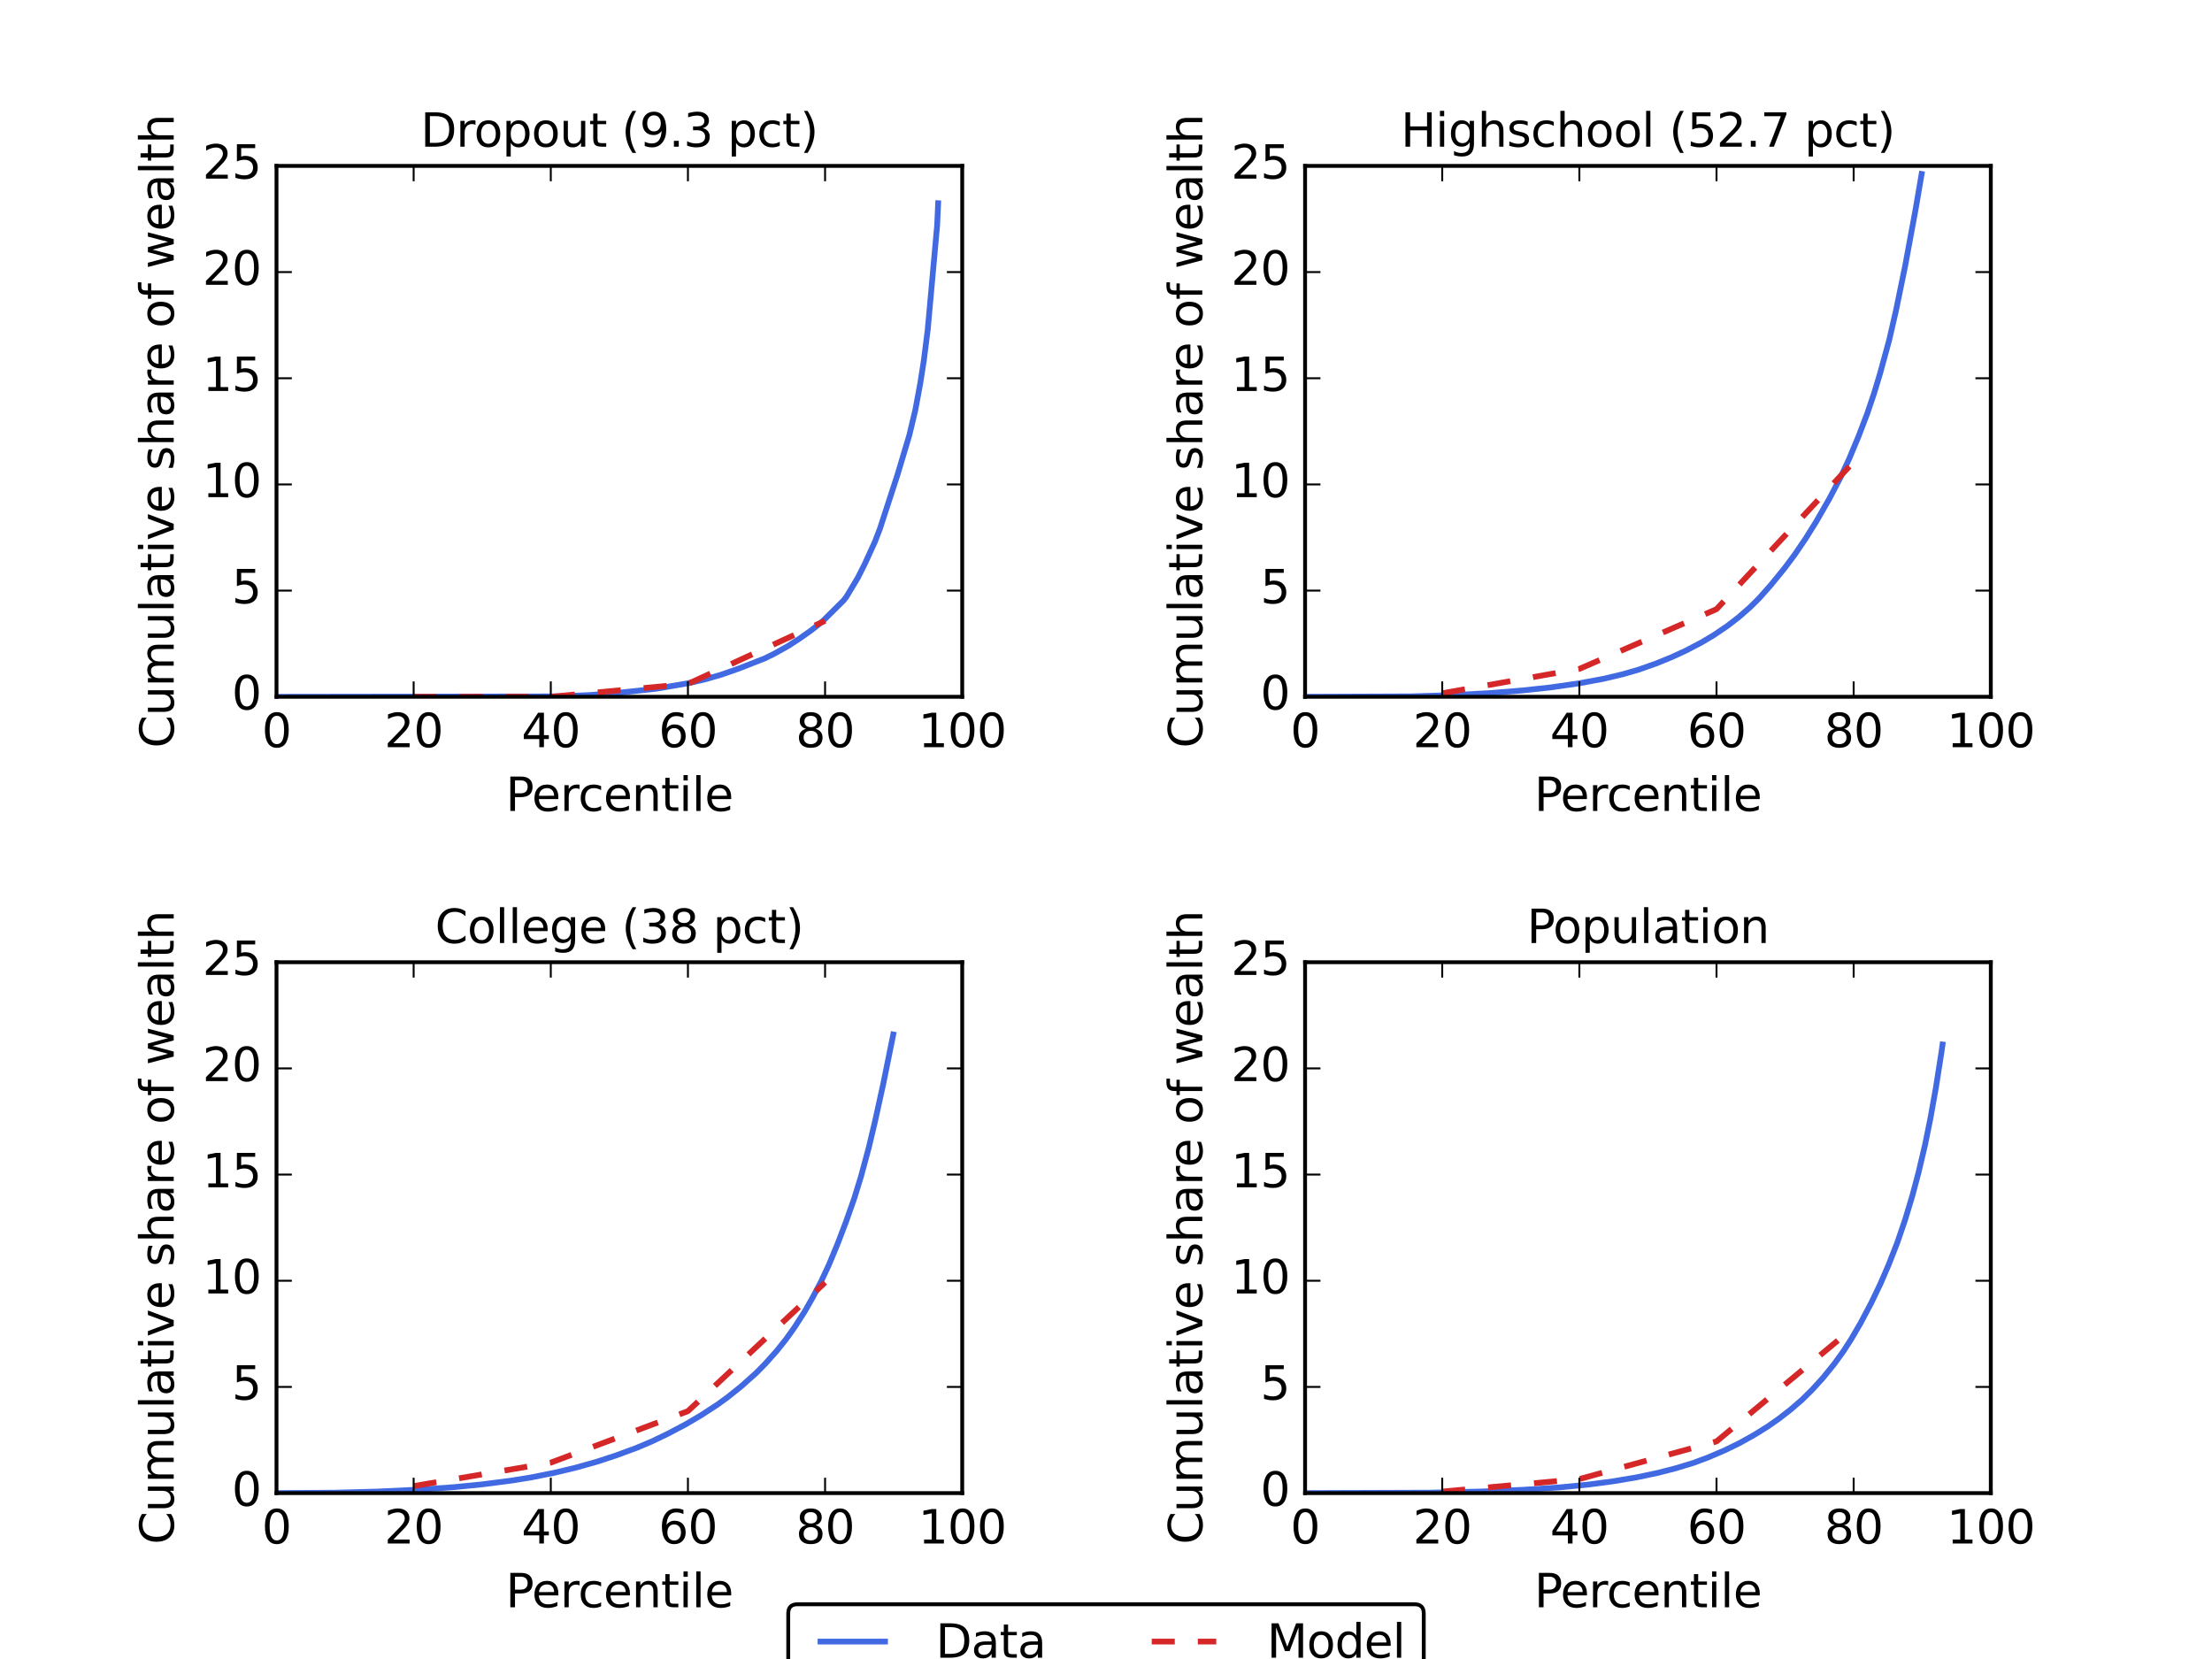 <?xml version="1.0" encoding="utf-8" standalone="no"?>
<!DOCTYPE svg PUBLIC "-//W3C//DTD SVG 1.1//EN"
  "http://www.w3.org/Graphics/SVG/1.1/DTD/svg11.dtd">
<svg xmlns:xlink="http://www.w3.org/1999/xlink" width="576pt" height="432pt" viewBox="0 0 576 432" xmlns="http://www.w3.org/2000/svg" version="1.1">
 <defs>
  <style type="text/css">*{stroke-linejoin: round; stroke-linecap: butt}</style>
 </defs>
 <g id="figure_1">
  <g id="patch_1">
   <path d="M 0 432 
L 576 432 
L 576 0 
L 0 0 
z
" style="fill: #ffffff"/>
  </g>
  <g id="axes_1">
   <g id="patch_2">
    <path d="M 72 181.44 
L 250.56 181.44 
L 250.56 43.2 
L 72 43.2 
z
" style="fill: #ffffff"/>
   </g>
   <g id="line2d_1">
    <path d="M 73.127 181.44 
L 145.964 181.337 
L 153.766 180.976 
L 161.256 180.38 
L 170.915 179.336 
L 179.327 177.882 
L 183.447 176.942 
L 187.818 175.683 
L 192.436 174.068 
L 199.113 171.454 
L 201.555 170.257 
L 205.233 168.206 
L 208.087 166.359 
L 211.091 164.246 
L 213.183 162.603 
L 214.319 161.66 
L 219.675 156.35 
L 220.405 155.404 
L 223.392 150.422 
L 225.223 146.776 
L 227.84 141.043 
L 229.117 137.715 
L 233.697 123.659 
L 236.795 113.302 
L 238.363 106.702 
L 239.633 99.844 
L 240.558 93.921 
L 241.586 85.783 
L 244.035 58.643 
L 244.293 52.912 
L 244.293 52.912 
" clip-path="url(#p4f4a4babcd)" style="fill: none; stroke: #4169e1; stroke-width: 1.5; stroke-linecap: square"/>
   </g>
   <g id="line2d_2">
    <path d="M 107.712 181.44 
L 143.424 181.434 
L 179.136 178.079 
L 214.848 161.65 
" clip-path="url(#p4f4a4babcd)" style="fill: none; stroke-dasharray: 6,6; stroke-dashoffset: 0; stroke: #d62728; stroke-width: 1.5"/>
   </g>
   <g id="patch_3">
    <path d="M 72 181.44 
L 72 43.2 
" style="fill: none; stroke: #000000; stroke-linejoin: miter; stroke-linecap: square"/>
   </g>
   <g id="patch_4">
    <path d="M 250.56 181.44 
L 250.56 43.2 
" style="fill: none; stroke: #000000; stroke-linejoin: miter; stroke-linecap: square"/>
   </g>
   <g id="patch_5">
    <path d="M 72 181.44 
L 250.56 181.44 
" style="fill: none; stroke: #000000; stroke-linejoin: miter; stroke-linecap: square"/>
   </g>
   <g id="patch_6">
    <path d="M 72 43.2 
L 250.56 43.2 
" style="fill: none; stroke: #000000; stroke-linejoin: miter; stroke-linecap: square"/>
   </g>
   <g id="matplotlib.axis_1">
    <g id="xtick_1">
     <g id="line2d_3">
      <defs>
       <path id="m4a33a2d196" d="M 0 0 
L 0 -4 
" style="stroke: #000000; stroke-width: 0.5"/>
      </defs>
      <g>
       <use xlink:href="#m4a33a2d196" x="72" y="181.44" style="stroke: #000000; stroke-width: 0.5"/>
      </g>
     </g>
     <g id="line2d_4">
      <defs>
       <path id="me06d3e8b02" d="M 0 0 
L 0 4 
" style="stroke: #000000; stroke-width: 0.5"/>
      </defs>
      <g>
       <use xlink:href="#me06d3e8b02" x="72" y="43.2" style="stroke: #000000; stroke-width: 0.5"/>
      </g>
     </g>
     <g id="text_1">
      <!-- 0 -->
      <g transform="translate(68.183 194.558)scale(0.12 -0.12)">
       <defs>
        <path id="DejaVuSans-30" d="M 2034 4250 
Q 1547 4250 1301 3770 
Q 1056 3291 1056 2328 
Q 1056 1369 1301 889 
Q 1547 409 2034 409 
Q 2525 409 2770 889 
Q 3016 1369 3016 2328 
Q 3016 3291 2770 3770 
Q 2525 4250 2034 4250 
z
M 2034 4750 
Q 2819 4750 3233 4129 
Q 3647 3509 3647 2328 
Q 3647 1150 3233 529 
Q 2819 -91 2034 -91 
Q 1250 -91 836 529 
Q 422 1150 422 2328 
Q 422 3509 836 4129 
Q 1250 4750 2034 4750 
z
" transform="scale(0.016)"/>
       </defs>
       <use xlink:href="#DejaVuSans-30"/>
      </g>
     </g>
    </g>
    <g id="xtick_2">
     <g id="line2d_5">
      <g>
       <use xlink:href="#m4a33a2d196" x="107.712" y="181.44" style="stroke: #000000; stroke-width: 0.5"/>
      </g>
     </g>
     <g id="line2d_6">
      <g>
       <use xlink:href="#me06d3e8b02" x="107.712" y="43.2" style="stroke: #000000; stroke-width: 0.5"/>
      </g>
     </g>
     <g id="text_2">
      <!-- 20 -->
      <g transform="translate(100.077 194.558)scale(0.12 -0.12)">
       <defs>
        <path id="DejaVuSans-32" d="M 1228 531 
L 3431 531 
L 3431 0 
L 469 0 
L 469 531 
Q 828 903 1448 1529 
Q 2069 2156 2228 2338 
Q 2531 2678 2651 2914 
Q 2772 3150 2772 3378 
Q 2772 3750 2511 3984 
Q 2250 4219 1831 4219 
Q 1534 4219 1204 4116 
Q 875 4013 500 3803 
L 500 4441 
Q 881 4594 1212 4672 
Q 1544 4750 1819 4750 
Q 2544 4750 2975 4387 
Q 3406 4025 3406 3419 
Q 3406 3131 3298 2873 
Q 3191 2616 2906 2266 
Q 2828 2175 2409 1742 
Q 1991 1309 1228 531 
z
" transform="scale(0.016)"/>
       </defs>
       <use xlink:href="#DejaVuSans-32"/>
       <use xlink:href="#DejaVuSans-30" x="63.623"/>
      </g>
     </g>
    </g>
    <g id="xtick_3">
     <g id="line2d_7">
      <g>
       <use xlink:href="#m4a33a2d196" x="143.424" y="181.44" style="stroke: #000000; stroke-width: 0.5"/>
      </g>
     </g>
     <g id="line2d_8">
      <g>
       <use xlink:href="#me06d3e8b02" x="143.424" y="43.2" style="stroke: #000000; stroke-width: 0.5"/>
      </g>
     </g>
     <g id="text_3">
      <!-- 40 -->
      <g transform="translate(135.789 194.558)scale(0.12 -0.12)">
       <defs>
        <path id="DejaVuSans-34" d="M 2419 4116 
L 825 1625 
L 2419 1625 
L 2419 4116 
z
M 2253 4666 
L 3047 4666 
L 3047 1625 
L 3713 1625 
L 3713 1100 
L 3047 1100 
L 3047 0 
L 2419 0 
L 2419 1100 
L 313 1100 
L 313 1709 
L 2253 4666 
z
" transform="scale(0.016)"/>
       </defs>
       <use xlink:href="#DejaVuSans-34"/>
       <use xlink:href="#DejaVuSans-30" x="63.623"/>
      </g>
     </g>
    </g>
    <g id="xtick_4">
     <g id="line2d_9">
      <g>
       <use xlink:href="#m4a33a2d196" x="179.136" y="181.44" style="stroke: #000000; stroke-width: 0.5"/>
      </g>
     </g>
     <g id="line2d_10">
      <g>
       <use xlink:href="#me06d3e8b02" x="179.136" y="43.2" style="stroke: #000000; stroke-width: 0.5"/>
      </g>
     </g>
     <g id="text_4">
      <!-- 60 -->
      <g transform="translate(171.501 194.558)scale(0.12 -0.12)">
       <defs>
        <path id="DejaVuSans-36" d="M 2113 2584 
Q 1688 2584 1439 2293 
Q 1191 2003 1191 1497 
Q 1191 994 1439 701 
Q 1688 409 2113 409 
Q 2538 409 2786 701 
Q 3034 994 3034 1497 
Q 3034 2003 2786 2293 
Q 2538 2584 2113 2584 
z
M 3366 4563 
L 3366 3988 
Q 3128 4100 2886 4159 
Q 2644 4219 2406 4219 
Q 1781 4219 1451 3797 
Q 1122 3375 1075 2522 
Q 1259 2794 1537 2939 
Q 1816 3084 2150 3084 
Q 2853 3084 3261 2657 
Q 3669 2231 3669 1497 
Q 3669 778 3244 343 
Q 2819 -91 2113 -91 
Q 1303 -91 875 529 
Q 447 1150 447 2328 
Q 447 3434 972 4092 
Q 1497 4750 2381 4750 
Q 2619 4750 2861 4703 
Q 3103 4656 3366 4563 
z
" transform="scale(0.016)"/>
       </defs>
       <use xlink:href="#DejaVuSans-36"/>
       <use xlink:href="#DejaVuSans-30" x="63.623"/>
      </g>
     </g>
    </g>
    <g id="xtick_5">
     <g id="line2d_11">
      <g>
       <use xlink:href="#m4a33a2d196" x="214.848" y="181.44" style="stroke: #000000; stroke-width: 0.5"/>
      </g>
     </g>
     <g id="line2d_12">
      <g>
       <use xlink:href="#me06d3e8b02" x="214.848" y="43.2" style="stroke: #000000; stroke-width: 0.5"/>
      </g>
     </g>
     <g id="text_5">
      <!-- 80 -->
      <g transform="translate(207.213 194.558)scale(0.12 -0.12)">
       <defs>
        <path id="DejaVuSans-38" d="M 2034 2216 
Q 1584 2216 1326 1975 
Q 1069 1734 1069 1313 
Q 1069 891 1326 650 
Q 1584 409 2034 409 
Q 2484 409 2743 651 
Q 3003 894 3003 1313 
Q 3003 1734 2745 1975 
Q 2488 2216 2034 2216 
z
M 1403 2484 
Q 997 2584 770 2862 
Q 544 3141 544 3541 
Q 544 4100 942 4425 
Q 1341 4750 2034 4750 
Q 2731 4750 3128 4425 
Q 3525 4100 3525 3541 
Q 3525 3141 3298 2862 
Q 3072 2584 2669 2484 
Q 3125 2378 3379 2068 
Q 3634 1759 3634 1313 
Q 3634 634 3220 271 
Q 2806 -91 2034 -91 
Q 1263 -91 848 271 
Q 434 634 434 1313 
Q 434 1759 690 2068 
Q 947 2378 1403 2484 
z
M 1172 3481 
Q 1172 3119 1398 2916 
Q 1625 2713 2034 2713 
Q 2441 2713 2670 2916 
Q 2900 3119 2900 3481 
Q 2900 3844 2670 4047 
Q 2441 4250 2034 4250 
Q 1625 4250 1398 4047 
Q 1172 3844 1172 3481 
z
" transform="scale(0.016)"/>
       </defs>
       <use xlink:href="#DejaVuSans-38"/>
       <use xlink:href="#DejaVuSans-30" x="63.623"/>
      </g>
     </g>
    </g>
    <g id="xtick_6">
     <g id="line2d_13">
      <g>
       <use xlink:href="#m4a33a2d196" x="250.56" y="181.44" style="stroke: #000000; stroke-width: 0.5"/>
      </g>
     </g>
     <g id="line2d_14">
      <g>
       <use xlink:href="#me06d3e8b02" x="250.56" y="43.2" style="stroke: #000000; stroke-width: 0.5"/>
      </g>
     </g>
     <g id="text_6">
      <!-- 100 -->
      <g transform="translate(239.107 194.558)scale(0.12 -0.12)">
       <defs>
        <path id="DejaVuSans-31" d="M 794 531 
L 1825 531 
L 1825 4091 
L 703 3866 
L 703 4441 
L 1819 4666 
L 2450 4666 
L 2450 531 
L 3481 531 
L 3481 0 
L 794 0 
L 794 531 
z
" transform="scale(0.016)"/>
       </defs>
       <use xlink:href="#DejaVuSans-31"/>
       <use xlink:href="#DejaVuSans-30" x="63.623"/>
       <use xlink:href="#DejaVuSans-30" x="127.246"/>
      </g>
     </g>
    </g>
    <g id="text_7">
     <!-- Percentile -->
     <g transform="translate(131.685 211.172)scale(0.12 -0.12)">
      <defs>
       <path id="DejaVuSans-50" d="M 1259 4147 
L 1259 2394 
L 2053 2394 
Q 2494 2394 2734 2622 
Q 2975 2850 2975 3272 
Q 2975 3691 2734 3919 
Q 2494 4147 2053 4147 
L 1259 4147 
z
M 628 4666 
L 2053 4666 
Q 2838 4666 3239 4311 
Q 3641 3956 3641 3272 
Q 3641 2581 3239 2228 
Q 2838 1875 2053 1875 
L 1259 1875 
L 1259 0 
L 628 0 
L 628 4666 
z
" transform="scale(0.016)"/>
       <path id="DejaVuSans-65" d="M 3597 1894 
L 3597 1613 
L 953 1613 
Q 991 1019 1311 708 
Q 1631 397 2203 397 
Q 2534 397 2845 478 
Q 3156 559 3463 722 
L 3463 178 
Q 3153 47 2828 -22 
Q 2503 -91 2169 -91 
Q 1331 -91 842 396 
Q 353 884 353 1716 
Q 353 2575 817 3079 
Q 1281 3584 2069 3584 
Q 2775 3584 3186 3129 
Q 3597 2675 3597 1894 
z
M 3022 2063 
Q 3016 2534 2758 2815 
Q 2500 3097 2075 3097 
Q 1594 3097 1305 2825 
Q 1016 2553 972 2059 
L 3022 2063 
z
" transform="scale(0.016)"/>
       <path id="DejaVuSans-72" d="M 2631 2963 
Q 2534 3019 2420 3045 
Q 2306 3072 2169 3072 
Q 1681 3072 1420 2755 
Q 1159 2438 1159 1844 
L 1159 0 
L 581 0 
L 581 3500 
L 1159 3500 
L 1159 2956 
Q 1341 3275 1631 3429 
Q 1922 3584 2338 3584 
Q 2397 3584 2469 3576 
Q 2541 3569 2628 3553 
L 2631 2963 
z
" transform="scale(0.016)"/>
       <path id="DejaVuSans-63" d="M 3122 3366 
L 3122 2828 
Q 2878 2963 2633 3030 
Q 2388 3097 2138 3097 
Q 1578 3097 1268 2742 
Q 959 2388 959 1747 
Q 959 1106 1268 751 
Q 1578 397 2138 397 
Q 2388 397 2633 464 
Q 2878 531 3122 666 
L 3122 134 
Q 2881 22 2623 -34 
Q 2366 -91 2075 -91 
Q 1284 -91 818 406 
Q 353 903 353 1747 
Q 353 2603 823 3093 
Q 1294 3584 2113 3584 
Q 2378 3584 2631 3529 
Q 2884 3475 3122 3366 
z
" transform="scale(0.016)"/>
       <path id="DejaVuSans-6e" d="M 3513 2113 
L 3513 0 
L 2938 0 
L 2938 2094 
Q 2938 2591 2744 2837 
Q 2550 3084 2163 3084 
Q 1697 3084 1428 2787 
Q 1159 2491 1159 1978 
L 1159 0 
L 581 0 
L 581 3500 
L 1159 3500 
L 1159 2956 
Q 1366 3272 1645 3428 
Q 1925 3584 2291 3584 
Q 2894 3584 3203 3211 
Q 3513 2838 3513 2113 
z
" transform="scale(0.016)"/>
       <path id="DejaVuSans-74" d="M 1172 4494 
L 1172 3500 
L 2356 3500 
L 2356 3053 
L 1172 3053 
L 1172 1153 
Q 1172 725 1289 603 
Q 1406 481 1766 481 
L 2356 481 
L 2356 0 
L 1766 0 
Q 1100 0 847 248 
Q 594 497 594 1153 
L 594 3053 
L 172 3053 
L 172 3500 
L 594 3500 
L 594 4494 
L 1172 4494 
z
" transform="scale(0.016)"/>
       <path id="DejaVuSans-69" d="M 603 3500 
L 1178 3500 
L 1178 0 
L 603 0 
L 603 3500 
z
M 603 4863 
L 1178 4863 
L 1178 4134 
L 603 4134 
L 603 4863 
z
" transform="scale(0.016)"/>
       <path id="DejaVuSans-6c" d="M 603 4863 
L 1178 4863 
L 1178 0 
L 603 0 
L 603 4863 
z
" transform="scale(0.016)"/>
      </defs>
      <use xlink:href="#DejaVuSans-50"/>
      <use xlink:href="#DejaVuSans-65" x="56.678"/>
      <use xlink:href="#DejaVuSans-72" x="118.201"/>
      <use xlink:href="#DejaVuSans-63" x="157.064"/>
      <use xlink:href="#DejaVuSans-65" x="212.045"/>
      <use xlink:href="#DejaVuSans-6e" x="273.568"/>
      <use xlink:href="#DejaVuSans-74" x="336.947"/>
      <use xlink:href="#DejaVuSans-69" x="376.156"/>
      <use xlink:href="#DejaVuSans-6c" x="403.939"/>
      <use xlink:href="#DejaVuSans-65" x="431.723"/>
     </g>
    </g>
   </g>
   <g id="matplotlib.axis_2">
    <g id="ytick_1">
     <g id="line2d_15">
      <defs>
       <path id="m0e7c89efa7" d="M 0 0 
L 4 0 
" style="stroke: #000000; stroke-width: 0.5"/>
      </defs>
      <g>
       <use xlink:href="#m0e7c89efa7" x="72" y="181.44" style="stroke: #000000; stroke-width: 0.5"/>
      </g>
     </g>
     <g id="line2d_16">
      <defs>
       <path id="m5dae7f1684" d="M 0 0 
L -4 0 
" style="stroke: #000000; stroke-width: 0.5"/>
      </defs>
      <g>
       <use xlink:href="#m5dae7f1684" x="250.56" y="181.44" style="stroke: #000000; stroke-width: 0.5"/>
      </g>
     </g>
     <g id="text_8">
      <!-- 0 -->
      <g transform="translate(60.365 184.751)scale(0.12 -0.12)">
       <use xlink:href="#DejaVuSans-30"/>
      </g>
     </g>
    </g>
    <g id="ytick_2">
     <g id="line2d_17">
      <g>
       <use xlink:href="#m0e7c89efa7" x="72" y="153.792" style="stroke: #000000; stroke-width: 0.5"/>
      </g>
     </g>
     <g id="line2d_18">
      <g>
       <use xlink:href="#m5dae7f1684" x="250.56" y="153.792" style="stroke: #000000; stroke-width: 0.5"/>
      </g>
     </g>
     <g id="text_9">
      <!-- 5 -->
      <g transform="translate(60.365 157.103)scale(0.12 -0.12)">
       <defs>
        <path id="DejaVuSans-35" d="M 691 4666 
L 3169 4666 
L 3169 4134 
L 1269 4134 
L 1269 2991 
Q 1406 3038 1543 3061 
Q 1681 3084 1819 3084 
Q 2600 3084 3056 2656 
Q 3513 2228 3513 1497 
Q 3513 744 3044 326 
Q 2575 -91 1722 -91 
Q 1428 -91 1123 -41 
Q 819 9 494 109 
L 494 744 
Q 775 591 1075 516 
Q 1375 441 1709 441 
Q 2250 441 2565 725 
Q 2881 1009 2881 1497 
Q 2881 1984 2565 2268 
Q 2250 2553 1709 2553 
Q 1456 2553 1204 2497 
Q 953 2441 691 2322 
L 691 4666 
z
" transform="scale(0.016)"/>
       </defs>
       <use xlink:href="#DejaVuSans-35"/>
      </g>
     </g>
    </g>
    <g id="ytick_3">
     <g id="line2d_19">
      <g>
       <use xlink:href="#m0e7c89efa7" x="72" y="126.144" style="stroke: #000000; stroke-width: 0.5"/>
      </g>
     </g>
     <g id="line2d_20">
      <g>
       <use xlink:href="#m5dae7f1684" x="250.56" y="126.144" style="stroke: #000000; stroke-width: 0.5"/>
      </g>
     </g>
     <g id="text_10">
      <!-- 10 -->
      <g transform="translate(52.73 129.455)scale(0.12 -0.12)">
       <use xlink:href="#DejaVuSans-31"/>
       <use xlink:href="#DejaVuSans-30" x="63.623"/>
      </g>
     </g>
    </g>
    <g id="ytick_4">
     <g id="line2d_21">
      <g>
       <use xlink:href="#m0e7c89efa7" x="72" y="98.496" style="stroke: #000000; stroke-width: 0.5"/>
      </g>
     </g>
     <g id="line2d_22">
      <g>
       <use xlink:href="#m5dae7f1684" x="250.56" y="98.496" style="stroke: #000000; stroke-width: 0.5"/>
      </g>
     </g>
     <g id="text_11">
      <!-- 15 -->
      <g transform="translate(52.73 101.807)scale(0.12 -0.12)">
       <use xlink:href="#DejaVuSans-31"/>
       <use xlink:href="#DejaVuSans-35" x="63.623"/>
      </g>
     </g>
    </g>
    <g id="ytick_5">
     <g id="line2d_23">
      <g>
       <use xlink:href="#m0e7c89efa7" x="72" y="70.848" style="stroke: #000000; stroke-width: 0.5"/>
      </g>
     </g>
     <g id="line2d_24">
      <g>
       <use xlink:href="#m5dae7f1684" x="250.56" y="70.848" style="stroke: #000000; stroke-width: 0.5"/>
      </g>
     </g>
     <g id="text_12">
      <!-- 20 -->
      <g transform="translate(52.73 74.159)scale(0.12 -0.12)">
       <use xlink:href="#DejaVuSans-32"/>
       <use xlink:href="#DejaVuSans-30" x="63.623"/>
      </g>
     </g>
    </g>
    <g id="ytick_6">
     <g id="line2d_25">
      <g>
       <use xlink:href="#m0e7c89efa7" x="72" y="43.2" style="stroke: #000000; stroke-width: 0.5"/>
      </g>
     </g>
     <g id="line2d_26">
      <g>
       <use xlink:href="#m5dae7f1684" x="250.56" y="43.2" style="stroke: #000000; stroke-width: 0.5"/>
      </g>
     </g>
     <g id="text_13">
      <!-- 25 -->
      <g transform="translate(52.73 46.511)scale(0.12 -0.12)">
       <use xlink:href="#DejaVuSans-32"/>
       <use xlink:href="#DejaVuSans-35" x="63.623"/>
      </g>
     </g>
    </g>
    <g id="text_14">
     <!-- Cumulative share of wealth -->
     <g transform="translate(45.234 194.795)rotate(-90)scale(0.12 -0.12)">
      <defs>
       <path id="DejaVuSans-43" d="M 4122 4306 
L 4122 3641 
Q 3803 3938 3442 4084 
Q 3081 4231 2675 4231 
Q 1875 4231 1450 3742 
Q 1025 3253 1025 2328 
Q 1025 1406 1450 917 
Q 1875 428 2675 428 
Q 3081 428 3442 575 
Q 3803 722 4122 1019 
L 4122 359 
Q 3791 134 3420 21 
Q 3050 -91 2638 -91 
Q 1578 -91 968 557 
Q 359 1206 359 2328 
Q 359 3453 968 4101 
Q 1578 4750 2638 4750 
Q 3056 4750 3426 4639 
Q 3797 4528 4122 4306 
z
" transform="scale(0.016)"/>
       <path id="DejaVuSans-75" d="M 544 1381 
L 544 3500 
L 1119 3500 
L 1119 1403 
Q 1119 906 1312 657 
Q 1506 409 1894 409 
Q 2359 409 2629 706 
Q 2900 1003 2900 1516 
L 2900 3500 
L 3475 3500 
L 3475 0 
L 2900 0 
L 2900 538 
Q 2691 219 2414 64 
Q 2138 -91 1772 -91 
Q 1169 -91 856 284 
Q 544 659 544 1381 
z
M 1991 3584 
L 1991 3584 
z
" transform="scale(0.016)"/>
       <path id="DejaVuSans-6d" d="M 3328 2828 
Q 3544 3216 3844 3400 
Q 4144 3584 4550 3584 
Q 5097 3584 5394 3201 
Q 5691 2819 5691 2113 
L 5691 0 
L 5113 0 
L 5113 2094 
Q 5113 2597 4934 2840 
Q 4756 3084 4391 3084 
Q 3944 3084 3684 2787 
Q 3425 2491 3425 1978 
L 3425 0 
L 2847 0 
L 2847 2094 
Q 2847 2600 2669 2842 
Q 2491 3084 2119 3084 
Q 1678 3084 1418 2786 
Q 1159 2488 1159 1978 
L 1159 0 
L 581 0 
L 581 3500 
L 1159 3500 
L 1159 2956 
Q 1356 3278 1631 3431 
Q 1906 3584 2284 3584 
Q 2666 3584 2933 3390 
Q 3200 3197 3328 2828 
z
" transform="scale(0.016)"/>
       <path id="DejaVuSans-61" d="M 2194 1759 
Q 1497 1759 1228 1600 
Q 959 1441 959 1056 
Q 959 750 1161 570 
Q 1363 391 1709 391 
Q 2188 391 2477 730 
Q 2766 1069 2766 1631 
L 2766 1759 
L 2194 1759 
z
M 3341 1997 
L 3341 0 
L 2766 0 
L 2766 531 
Q 2569 213 2275 61 
Q 1981 -91 1556 -91 
Q 1019 -91 701 211 
Q 384 513 384 1019 
Q 384 1609 779 1909 
Q 1175 2209 1959 2209 
L 2766 2209 
L 2766 2266 
Q 2766 2663 2505 2880 
Q 2244 3097 1772 3097 
Q 1472 3097 1187 3025 
Q 903 2953 641 2809 
L 641 3341 
Q 956 3463 1253 3523 
Q 1550 3584 1831 3584 
Q 2591 3584 2966 3190 
Q 3341 2797 3341 1997 
z
" transform="scale(0.016)"/>
       <path id="DejaVuSans-76" d="M 191 3500 
L 800 3500 
L 1894 563 
L 2988 3500 
L 3597 3500 
L 2284 0 
L 1503 0 
L 191 3500 
z
" transform="scale(0.016)"/>
       <path id="DejaVuSans-20" transform="scale(0.016)"/>
       <path id="DejaVuSans-73" d="M 2834 3397 
L 2834 2853 
Q 2591 2978 2328 3040 
Q 2066 3103 1784 3103 
Q 1356 3103 1142 2972 
Q 928 2841 928 2578 
Q 928 2378 1081 2264 
Q 1234 2150 1697 2047 
L 1894 2003 
Q 2506 1872 2764 1633 
Q 3022 1394 3022 966 
Q 3022 478 2636 193 
Q 2250 -91 1575 -91 
Q 1294 -91 989 -36 
Q 684 19 347 128 
L 347 722 
Q 666 556 975 473 
Q 1284 391 1588 391 
Q 1994 391 2212 530 
Q 2431 669 2431 922 
Q 2431 1156 2273 1281 
Q 2116 1406 1581 1522 
L 1381 1569 
Q 847 1681 609 1914 
Q 372 2147 372 2553 
Q 372 3047 722 3315 
Q 1072 3584 1716 3584 
Q 2034 3584 2315 3537 
Q 2597 3491 2834 3397 
z
" transform="scale(0.016)"/>
       <path id="DejaVuSans-68" d="M 3513 2113 
L 3513 0 
L 2938 0 
L 2938 2094 
Q 2938 2591 2744 2837 
Q 2550 3084 2163 3084 
Q 1697 3084 1428 2787 
Q 1159 2491 1159 1978 
L 1159 0 
L 581 0 
L 581 4863 
L 1159 4863 
L 1159 2956 
Q 1366 3272 1645 3428 
Q 1925 3584 2291 3584 
Q 2894 3584 3203 3211 
Q 3513 2838 3513 2113 
z
" transform="scale(0.016)"/>
       <path id="DejaVuSans-6f" d="M 1959 3097 
Q 1497 3097 1228 2736 
Q 959 2375 959 1747 
Q 959 1119 1226 758 
Q 1494 397 1959 397 
Q 2419 397 2687 759 
Q 2956 1122 2956 1747 
Q 2956 2369 2687 2733 
Q 2419 3097 1959 3097 
z
M 1959 3584 
Q 2709 3584 3137 3096 
Q 3566 2609 3566 1747 
Q 3566 888 3137 398 
Q 2709 -91 1959 -91 
Q 1206 -91 779 398 
Q 353 888 353 1747 
Q 353 2609 779 3096 
Q 1206 3584 1959 3584 
z
" transform="scale(0.016)"/>
       <path id="DejaVuSans-66" d="M 2375 4863 
L 2375 4384 
L 1825 4384 
Q 1516 4384 1395 4259 
Q 1275 4134 1275 3809 
L 1275 3500 
L 2222 3500 
L 2222 3053 
L 1275 3053 
L 1275 0 
L 697 0 
L 697 3053 
L 147 3053 
L 147 3500 
L 697 3500 
L 697 3744 
Q 697 4328 969 4595 
Q 1241 4863 1831 4863 
L 2375 4863 
z
" transform="scale(0.016)"/>
       <path id="DejaVuSans-77" d="M 269 3500 
L 844 3500 
L 1563 769 
L 2278 3500 
L 2956 3500 
L 3675 769 
L 4391 3500 
L 4966 3500 
L 4050 0 
L 3372 0 
L 2619 2869 
L 1863 0 
L 1184 0 
L 269 3500 
z
" transform="scale(0.016)"/>
      </defs>
      <use xlink:href="#DejaVuSans-43"/>
      <use xlink:href="#DejaVuSans-75" x="69.824"/>
      <use xlink:href="#DejaVuSans-6d" x="133.203"/>
      <use xlink:href="#DejaVuSans-75" x="230.615"/>
      <use xlink:href="#DejaVuSans-6c" x="293.994"/>
      <use xlink:href="#DejaVuSans-61" x="321.777"/>
      <use xlink:href="#DejaVuSans-74" x="383.057"/>
      <use xlink:href="#DejaVuSans-69" x="422.266"/>
      <use xlink:href="#DejaVuSans-76" x="450.049"/>
      <use xlink:href="#DejaVuSans-65" x="509.229"/>
      <use xlink:href="#DejaVuSans-20" x="570.752"/>
      <use xlink:href="#DejaVuSans-73" x="602.539"/>
      <use xlink:href="#DejaVuSans-68" x="654.639"/>
      <use xlink:href="#DejaVuSans-61" x="718.018"/>
      <use xlink:href="#DejaVuSans-72" x="779.297"/>
      <use xlink:href="#DejaVuSans-65" x="818.16"/>
      <use xlink:href="#DejaVuSans-20" x="879.684"/>
      <use xlink:href="#DejaVuSans-6f" x="911.471"/>
      <use xlink:href="#DejaVuSans-66" x="972.652"/>
      <use xlink:href="#DejaVuSans-20" x="1007.857"/>
      <use xlink:href="#DejaVuSans-77" x="1039.645"/>
      <use xlink:href="#DejaVuSans-65" x="1121.432"/>
      <use xlink:href="#DejaVuSans-61" x="1182.955"/>
      <use xlink:href="#DejaVuSans-6c" x="1244.234"/>
      <use xlink:href="#DejaVuSans-74" x="1272.018"/>
      <use xlink:href="#DejaVuSans-68" x="1311.227"/>
     </g>
    </g>
   </g>
   <g id="text_15">
    <!-- Dropout (9.3 pct) -->
    <g transform="translate(109.524 38.2)scale(0.12 -0.12)">
     <defs>
      <path id="DejaVuSans-44" d="M 1259 4147 
L 1259 519 
L 2022 519 
Q 2988 519 3436 956 
Q 3884 1394 3884 2338 
Q 3884 3275 3436 3711 
Q 2988 4147 2022 4147 
L 1259 4147 
z
M 628 4666 
L 1925 4666 
Q 3281 4666 3915 4102 
Q 4550 3538 4550 2338 
Q 4550 1131 3912 565 
Q 3275 0 1925 0 
L 628 0 
L 628 4666 
z
" transform="scale(0.016)"/>
      <path id="DejaVuSans-70" d="M 1159 525 
L 1159 -1331 
L 581 -1331 
L 581 3500 
L 1159 3500 
L 1159 2969 
Q 1341 3281 1617 3432 
Q 1894 3584 2278 3584 
Q 2916 3584 3314 3078 
Q 3713 2572 3713 1747 
Q 3713 922 3314 415 
Q 2916 -91 2278 -91 
Q 1894 -91 1617 61 
Q 1341 213 1159 525 
z
M 3116 1747 
Q 3116 2381 2855 2742 
Q 2594 3103 2138 3103 
Q 1681 3103 1420 2742 
Q 1159 2381 1159 1747 
Q 1159 1113 1420 752 
Q 1681 391 2138 391 
Q 2594 391 2855 752 
Q 3116 1113 3116 1747 
z
" transform="scale(0.016)"/>
      <path id="DejaVuSans-28" d="M 1984 4856 
Q 1566 4138 1362 3434 
Q 1159 2731 1159 2009 
Q 1159 1288 1364 580 
Q 1569 -128 1984 -844 
L 1484 -844 
Q 1016 -109 783 600 
Q 550 1309 550 2009 
Q 550 2706 781 3412 
Q 1013 4119 1484 4856 
L 1984 4856 
z
" transform="scale(0.016)"/>
      <path id="DejaVuSans-39" d="M 703 97 
L 703 672 
Q 941 559 1184 500 
Q 1428 441 1663 441 
Q 2288 441 2617 861 
Q 2947 1281 2994 2138 
Q 2813 1869 2534 1725 
Q 2256 1581 1919 1581 
Q 1219 1581 811 2004 
Q 403 2428 403 3163 
Q 403 3881 828 4315 
Q 1253 4750 1959 4750 
Q 2769 4750 3195 4129 
Q 3622 3509 3622 2328 
Q 3622 1225 3098 567 
Q 2575 -91 1691 -91 
Q 1453 -91 1209 -44 
Q 966 3 703 97 
z
M 1959 2075 
Q 2384 2075 2632 2365 
Q 2881 2656 2881 3163 
Q 2881 3666 2632 3958 
Q 2384 4250 1959 4250 
Q 1534 4250 1286 3958 
Q 1038 3666 1038 3163 
Q 1038 2656 1286 2365 
Q 1534 2075 1959 2075 
z
" transform="scale(0.016)"/>
      <path id="DejaVuSans-2e" d="M 684 794 
L 1344 794 
L 1344 0 
L 684 0 
L 684 794 
z
" transform="scale(0.016)"/>
      <path id="DejaVuSans-33" d="M 2597 2516 
Q 3050 2419 3304 2112 
Q 3559 1806 3559 1356 
Q 3559 666 3084 287 
Q 2609 -91 1734 -91 
Q 1441 -91 1130 -33 
Q 819 25 488 141 
L 488 750 
Q 750 597 1062 519 
Q 1375 441 1716 441 
Q 2309 441 2620 675 
Q 2931 909 2931 1356 
Q 2931 1769 2642 2001 
Q 2353 2234 1838 2234 
L 1294 2234 
L 1294 2753 
L 1863 2753 
Q 2328 2753 2575 2939 
Q 2822 3125 2822 3475 
Q 2822 3834 2567 4026 
Q 2313 4219 1838 4219 
Q 1578 4219 1281 4162 
Q 984 4106 628 3988 
L 628 4550 
Q 988 4650 1302 4700 
Q 1616 4750 1894 4750 
Q 2613 4750 3031 4423 
Q 3450 4097 3450 3541 
Q 3450 3153 3228 2886 
Q 3006 2619 2597 2516 
z
" transform="scale(0.016)"/>
      <path id="DejaVuSans-29" d="M 513 4856 
L 1013 4856 
Q 1481 4119 1714 3412 
Q 1947 2706 1947 2009 
Q 1947 1309 1714 600 
Q 1481 -109 1013 -844 
L 513 -844 
Q 928 -128 1133 580 
Q 1338 1288 1338 2009 
Q 1338 2731 1133 3434 
Q 928 4138 513 4856 
z
" transform="scale(0.016)"/>
     </defs>
     <use xlink:href="#DejaVuSans-44"/>
     <use xlink:href="#DejaVuSans-72" x="77.002"/>
     <use xlink:href="#DejaVuSans-6f" x="115.865"/>
     <use xlink:href="#DejaVuSans-70" x="177.047"/>
     <use xlink:href="#DejaVuSans-6f" x="240.523"/>
     <use xlink:href="#DejaVuSans-75" x="301.705"/>
     <use xlink:href="#DejaVuSans-74" x="365.084"/>
     <use xlink:href="#DejaVuSans-20" x="404.293"/>
     <use xlink:href="#DejaVuSans-28" x="436.08"/>
     <use xlink:href="#DejaVuSans-39" x="475.094"/>
     <use xlink:href="#DejaVuSans-2e" x="538.717"/>
     <use xlink:href="#DejaVuSans-33" x="570.504"/>
     <use xlink:href="#DejaVuSans-20" x="634.127"/>
     <use xlink:href="#DejaVuSans-70" x="665.914"/>
     <use xlink:href="#DejaVuSans-63" x="729.391"/>
     <use xlink:href="#DejaVuSans-74" x="784.371"/>
     <use xlink:href="#DejaVuSans-29" x="823.58"/>
    </g>
   </g>
  </g>
  <g id="axes_2">
   <g id="patch_7">
    <path d="M 339.84 181.44 
L 518.4 181.44 
L 518.4 43.2 
L 339.84 43.2 
z
" style="fill: #ffffff"/>
   </g>
   <g id="line2d_27">
    <path d="M 339.987 181.44 
L 367.439 181.33 
L 378.064 181.011 
L 387.868 180.484 
L 396.5 179.783 
L 403.596 179.023 
L 411.1 177.951 
L 417.474 176.774 
L 422.561 175.572 
L 426.7 174.371 
L 431.227 172.78 
L 435.213 171.158 
L 439.044 169.395 
L 443.1 167.269 
L 446.276 165.38 
L 449.889 162.927 
L 452.856 160.628 
L 455.742 158.101 
L 458.045 155.812 
L 461.187 152.267 
L 464.642 148.024 
L 467.234 144.568 
L 470.094 140.371 
L 472.909 135.875 
L 476.36 129.86 
L 479.322 124.208 
L 481.622 119.239 
L 483.986 113.55 
L 486.199 107.763 
L 488.033 102.343 
L 489.608 97.101 
L 491.948 88.526 
L 493.725 80.804 
L 496.102 69.229 
L 498.848 54.348 
L 500.39 45.306 
L 500.39 45.306 
" clip-path="url(#pfaab73bbf0)" style="fill: none; stroke: #4169e1; stroke-width: 1.5; stroke-linecap: square"/>
   </g>
   <g id="line2d_28">
    <path d="M 375.552 180.523 
L 411.264 174.178 
L 446.976 158.622 
L 482.688 120.258 
" clip-path="url(#pfaab73bbf0)" style="fill: none; stroke-dasharray: 6,6; stroke-dashoffset: 0; stroke: #d62728; stroke-width: 1.5"/>
   </g>
   <g id="patch_8">
    <path d="M 339.84 181.44 
L 339.84 43.2 
" style="fill: none; stroke: #000000; stroke-linejoin: miter; stroke-linecap: square"/>
   </g>
   <g id="patch_9">
    <path d="M 518.4 181.44 
L 518.4 43.2 
" style="fill: none; stroke: #000000; stroke-linejoin: miter; stroke-linecap: square"/>
   </g>
   <g id="patch_10">
    <path d="M 339.84 181.44 
L 518.4 181.44 
" style="fill: none; stroke: #000000; stroke-linejoin: miter; stroke-linecap: square"/>
   </g>
   <g id="patch_11">
    <path d="M 339.84 43.2 
L 518.4 43.2 
" style="fill: none; stroke: #000000; stroke-linejoin: miter; stroke-linecap: square"/>
   </g>
   <g id="matplotlib.axis_3">
    <g id="xtick_7">
     <g id="line2d_29">
      <g>
       <use xlink:href="#m4a33a2d196" x="339.84" y="181.44" style="stroke: #000000; stroke-width: 0.5"/>
      </g>
     </g>
     <g id="line2d_30">
      <g>
       <use xlink:href="#me06d3e8b02" x="339.84" y="43.2" style="stroke: #000000; stroke-width: 0.5"/>
      </g>
     </g>
     <g id="text_16">
      <!-- 0 -->
      <g transform="translate(336.022 194.558)scale(0.12 -0.12)">
       <use xlink:href="#DejaVuSans-30"/>
      </g>
     </g>
    </g>
    <g id="xtick_8">
     <g id="line2d_31">
      <g>
       <use xlink:href="#m4a33a2d196" x="375.552" y="181.44" style="stroke: #000000; stroke-width: 0.5"/>
      </g>
     </g>
     <g id="line2d_32">
      <g>
       <use xlink:href="#me06d3e8b02" x="375.552" y="43.2" style="stroke: #000000; stroke-width: 0.5"/>
      </g>
     </g>
     <g id="text_17">
      <!-- 20 -->
      <g transform="translate(367.917 194.558)scale(0.12 -0.12)">
       <use xlink:href="#DejaVuSans-32"/>
       <use xlink:href="#DejaVuSans-30" x="63.623"/>
      </g>
     </g>
    </g>
    <g id="xtick_9">
     <g id="line2d_33">
      <g>
       <use xlink:href="#m4a33a2d196" x="411.264" y="181.44" style="stroke: #000000; stroke-width: 0.5"/>
      </g>
     </g>
     <g id="line2d_34">
      <g>
       <use xlink:href="#me06d3e8b02" x="411.264" y="43.2" style="stroke: #000000; stroke-width: 0.5"/>
      </g>
     </g>
     <g id="text_18">
      <!-- 40 -->
      <g transform="translate(403.629 194.558)scale(0.12 -0.12)">
       <use xlink:href="#DejaVuSans-34"/>
       <use xlink:href="#DejaVuSans-30" x="63.623"/>
      </g>
     </g>
    </g>
    <g id="xtick_10">
     <g id="line2d_35">
      <g>
       <use xlink:href="#m4a33a2d196" x="446.976" y="181.44" style="stroke: #000000; stroke-width: 0.5"/>
      </g>
     </g>
     <g id="line2d_36">
      <g>
       <use xlink:href="#me06d3e8b02" x="446.976" y="43.2" style="stroke: #000000; stroke-width: 0.5"/>
      </g>
     </g>
     <g id="text_19">
      <!-- 60 -->
      <g transform="translate(439.341 194.558)scale(0.12 -0.12)">
       <use xlink:href="#DejaVuSans-36"/>
       <use xlink:href="#DejaVuSans-30" x="63.623"/>
      </g>
     </g>
    </g>
    <g id="xtick_11">
     <g id="line2d_37">
      <g>
       <use xlink:href="#m4a33a2d196" x="482.688" y="181.44" style="stroke: #000000; stroke-width: 0.5"/>
      </g>
     </g>
     <g id="line2d_38">
      <g>
       <use xlink:href="#me06d3e8b02" x="482.688" y="43.2" style="stroke: #000000; stroke-width: 0.5"/>
      </g>
     </g>
     <g id="text_20">
      <!-- 80 -->
      <g transform="translate(475.053 194.558)scale(0.12 -0.12)">
       <use xlink:href="#DejaVuSans-38"/>
       <use xlink:href="#DejaVuSans-30" x="63.623"/>
      </g>
     </g>
    </g>
    <g id="xtick_12">
     <g id="line2d_39">
      <g>
       <use xlink:href="#m4a33a2d196" x="518.4" y="181.44" style="stroke: #000000; stroke-width: 0.5"/>
      </g>
     </g>
     <g id="line2d_40">
      <g>
       <use xlink:href="#me06d3e8b02" x="518.4" y="43.2" style="stroke: #000000; stroke-width: 0.5"/>
      </g>
     </g>
     <g id="text_21">
      <!-- 100 -->
      <g transform="translate(506.947 194.558)scale(0.12 -0.12)">
       <use xlink:href="#DejaVuSans-31"/>
       <use xlink:href="#DejaVuSans-30" x="63.623"/>
       <use xlink:href="#DejaVuSans-30" x="127.246"/>
      </g>
     </g>
    </g>
    <g id="text_22">
     <!-- Percentile -->
     <g transform="translate(399.525 211.172)scale(0.12 -0.12)">
      <use xlink:href="#DejaVuSans-50"/>
      <use xlink:href="#DejaVuSans-65" x="56.678"/>
      <use xlink:href="#DejaVuSans-72" x="118.201"/>
      <use xlink:href="#DejaVuSans-63" x="157.064"/>
      <use xlink:href="#DejaVuSans-65" x="212.045"/>
      <use xlink:href="#DejaVuSans-6e" x="273.568"/>
      <use xlink:href="#DejaVuSans-74" x="336.947"/>
      <use xlink:href="#DejaVuSans-69" x="376.156"/>
      <use xlink:href="#DejaVuSans-6c" x="403.939"/>
      <use xlink:href="#DejaVuSans-65" x="431.723"/>
     </g>
    </g>
   </g>
   <g id="matplotlib.axis_4">
    <g id="ytick_7">
     <g id="line2d_41">
      <g>
       <use xlink:href="#m0e7c89efa7" x="339.84" y="181.44" style="stroke: #000000; stroke-width: 0.5"/>
      </g>
     </g>
     <g id="line2d_42">
      <g>
       <use xlink:href="#m5dae7f1684" x="518.4" y="181.44" style="stroke: #000000; stroke-width: 0.5"/>
      </g>
     </g>
     <g id="text_23">
      <!-- 0 -->
      <g transform="translate(328.205 184.751)scale(0.12 -0.12)">
       <use xlink:href="#DejaVuSans-30"/>
      </g>
     </g>
    </g>
    <g id="ytick_8">
     <g id="line2d_43">
      <g>
       <use xlink:href="#m0e7c89efa7" x="339.84" y="153.792" style="stroke: #000000; stroke-width: 0.5"/>
      </g>
     </g>
     <g id="line2d_44">
      <g>
       <use xlink:href="#m5dae7f1684" x="518.4" y="153.792" style="stroke: #000000; stroke-width: 0.5"/>
      </g>
     </g>
     <g id="text_24">
      <!-- 5 -->
      <g transform="translate(328.205 157.103)scale(0.12 -0.12)">
       <use xlink:href="#DejaVuSans-35"/>
      </g>
     </g>
    </g>
    <g id="ytick_9">
     <g id="line2d_45">
      <g>
       <use xlink:href="#m0e7c89efa7" x="339.84" y="126.144" style="stroke: #000000; stroke-width: 0.5"/>
      </g>
     </g>
     <g id="line2d_46">
      <g>
       <use xlink:href="#m5dae7f1684" x="518.4" y="126.144" style="stroke: #000000; stroke-width: 0.5"/>
      </g>
     </g>
     <g id="text_25">
      <!-- 10 -->
      <g transform="translate(320.57 129.455)scale(0.12 -0.12)">
       <use xlink:href="#DejaVuSans-31"/>
       <use xlink:href="#DejaVuSans-30" x="63.623"/>
      </g>
     </g>
    </g>
    <g id="ytick_10">
     <g id="line2d_47">
      <g>
       <use xlink:href="#m0e7c89efa7" x="339.84" y="98.496" style="stroke: #000000; stroke-width: 0.5"/>
      </g>
     </g>
     <g id="line2d_48">
      <g>
       <use xlink:href="#m5dae7f1684" x="518.4" y="98.496" style="stroke: #000000; stroke-width: 0.5"/>
      </g>
     </g>
     <g id="text_26">
      <!-- 15 -->
      <g transform="translate(320.57 101.807)scale(0.12 -0.12)">
       <use xlink:href="#DejaVuSans-31"/>
       <use xlink:href="#DejaVuSans-35" x="63.623"/>
      </g>
     </g>
    </g>
    <g id="ytick_11">
     <g id="line2d_49">
      <g>
       <use xlink:href="#m0e7c89efa7" x="339.84" y="70.848" style="stroke: #000000; stroke-width: 0.5"/>
      </g>
     </g>
     <g id="line2d_50">
      <g>
       <use xlink:href="#m5dae7f1684" x="518.4" y="70.848" style="stroke: #000000; stroke-width: 0.5"/>
      </g>
     </g>
     <g id="text_27">
      <!-- 20 -->
      <g transform="translate(320.57 74.159)scale(0.12 -0.12)">
       <use xlink:href="#DejaVuSans-32"/>
       <use xlink:href="#DejaVuSans-30" x="63.623"/>
      </g>
     </g>
    </g>
    <g id="ytick_12">
     <g id="line2d_51">
      <g>
       <use xlink:href="#m0e7c89efa7" x="339.84" y="43.2" style="stroke: #000000; stroke-width: 0.5"/>
      </g>
     </g>
     <g id="line2d_52">
      <g>
       <use xlink:href="#m5dae7f1684" x="518.4" y="43.2" style="stroke: #000000; stroke-width: 0.5"/>
      </g>
     </g>
     <g id="text_28">
      <!-- 25 -->
      <g transform="translate(320.57 46.511)scale(0.12 -0.12)">
       <use xlink:href="#DejaVuSans-32"/>
       <use xlink:href="#DejaVuSans-35" x="63.623"/>
      </g>
     </g>
    </g>
    <g id="text_29">
     <!-- Cumulative share of wealth -->
     <g transform="translate(313.074 194.795)rotate(-90)scale(0.12 -0.12)">
      <use xlink:href="#DejaVuSans-43"/>
      <use xlink:href="#DejaVuSans-75" x="69.824"/>
      <use xlink:href="#DejaVuSans-6d" x="133.203"/>
      <use xlink:href="#DejaVuSans-75" x="230.615"/>
      <use xlink:href="#DejaVuSans-6c" x="293.994"/>
      <use xlink:href="#DejaVuSans-61" x="321.777"/>
      <use xlink:href="#DejaVuSans-74" x="383.057"/>
      <use xlink:href="#DejaVuSans-69" x="422.266"/>
      <use xlink:href="#DejaVuSans-76" x="450.049"/>
      <use xlink:href="#DejaVuSans-65" x="509.229"/>
      <use xlink:href="#DejaVuSans-20" x="570.752"/>
      <use xlink:href="#DejaVuSans-73" x="602.539"/>
      <use xlink:href="#DejaVuSans-68" x="654.639"/>
      <use xlink:href="#DejaVuSans-61" x="718.018"/>
      <use xlink:href="#DejaVuSans-72" x="779.297"/>
      <use xlink:href="#DejaVuSans-65" x="818.16"/>
      <use xlink:href="#DejaVuSans-20" x="879.684"/>
      <use xlink:href="#DejaVuSans-6f" x="911.471"/>
      <use xlink:href="#DejaVuSans-66" x="972.652"/>
      <use xlink:href="#DejaVuSans-20" x="1007.857"/>
      <use xlink:href="#DejaVuSans-77" x="1039.645"/>
      <use xlink:href="#DejaVuSans-65" x="1121.432"/>
      <use xlink:href="#DejaVuSans-61" x="1182.955"/>
      <use xlink:href="#DejaVuSans-6c" x="1244.234"/>
      <use xlink:href="#DejaVuSans-74" x="1272.018"/>
      <use xlink:href="#DejaVuSans-68" x="1311.227"/>
     </g>
    </g>
   </g>
   <g id="text_30">
    <!-- Highschool (52.7 pct) -->
    <g transform="translate(364.777 38.2)scale(0.12 -0.12)">
     <defs>
      <path id="DejaVuSans-48" d="M 628 4666 
L 1259 4666 
L 1259 2753 
L 3553 2753 
L 3553 4666 
L 4184 4666 
L 4184 0 
L 3553 0 
L 3553 2222 
L 1259 2222 
L 1259 0 
L 628 0 
L 628 4666 
z
" transform="scale(0.016)"/>
      <path id="DejaVuSans-67" d="M 2906 1791 
Q 2906 2416 2648 2759 
Q 2391 3103 1925 3103 
Q 1463 3103 1205 2759 
Q 947 2416 947 1791 
Q 947 1169 1205 825 
Q 1463 481 1925 481 
Q 2391 481 2648 825 
Q 2906 1169 2906 1791 
z
M 3481 434 
Q 3481 -459 3084 -895 
Q 2688 -1331 1869 -1331 
Q 1566 -1331 1297 -1286 
Q 1028 -1241 775 -1147 
L 775 -588 
Q 1028 -725 1275 -790 
Q 1522 -856 1778 -856 
Q 2344 -856 2625 -561 
Q 2906 -266 2906 331 
L 2906 616 
Q 2728 306 2450 153 
Q 2172 0 1784 0 
Q 1141 0 747 490 
Q 353 981 353 1791 
Q 353 2603 747 3093 
Q 1141 3584 1784 3584 
Q 2172 3584 2450 3431 
Q 2728 3278 2906 2969 
L 2906 3500 
L 3481 3500 
L 3481 434 
z
" transform="scale(0.016)"/>
      <path id="DejaVuSans-37" d="M 525 4666 
L 3525 4666 
L 3525 4397 
L 1831 0 
L 1172 0 
L 2766 4134 
L 525 4134 
L 525 4666 
z
" transform="scale(0.016)"/>
     </defs>
     <use xlink:href="#DejaVuSans-48"/>
     <use xlink:href="#DejaVuSans-69" x="75.195"/>
     <use xlink:href="#DejaVuSans-67" x="102.979"/>
     <use xlink:href="#DejaVuSans-68" x="166.455"/>
     <use xlink:href="#DejaVuSans-73" x="229.834"/>
     <use xlink:href="#DejaVuSans-63" x="281.934"/>
     <use xlink:href="#DejaVuSans-68" x="336.914"/>
     <use xlink:href="#DejaVuSans-6f" x="400.293"/>
     <use xlink:href="#DejaVuSans-6f" x="461.475"/>
     <use xlink:href="#DejaVuSans-6c" x="522.656"/>
     <use xlink:href="#DejaVuSans-20" x="550.439"/>
     <use xlink:href="#DejaVuSans-28" x="582.227"/>
     <use xlink:href="#DejaVuSans-35" x="621.24"/>
     <use xlink:href="#DejaVuSans-32" x="684.863"/>
     <use xlink:href="#DejaVuSans-2e" x="748.486"/>
     <use xlink:href="#DejaVuSans-37" x="780.273"/>
     <use xlink:href="#DejaVuSans-20" x="843.896"/>
     <use xlink:href="#DejaVuSans-70" x="875.684"/>
     <use xlink:href="#DejaVuSans-63" x="939.16"/>
     <use xlink:href="#DejaVuSans-74" x="994.141"/>
     <use xlink:href="#DejaVuSans-29" x="1033.35"/>
    </g>
   </g>
  </g>
  <g id="axes_3">
   <g id="patch_12">
    <path d="M 72 388.8 
L 250.56 388.8 
L 250.56 250.56 
L 72 250.56 
z
" style="fill: #ffffff"/>
   </g>
   <g id="line2d_53">
    <path d="M 72.31 388.8 
L 87.281 388.692 
L 98.229 388.402 
L 109.286 387.884 
L 118.167 387.255 
L 125.468 386.532 
L 133.102 385.555 
L 138.354 384.706 
L 144.373 383.5 
L 149.78 382.209 
L 155.47 380.613 
L 160.428 378.985 
L 165.813 377.001 
L 169.715 375.353 
L 173.923 373.331 
L 178.518 370.907 
L 182.491 368.57 
L 186.934 365.681 
L 189.577 363.751 
L 192.976 361.028 
L 196.89 357.532 
L 199.331 355.049 
L 202.211 351.822 
L 204.669 348.747 
L 206.921 345.583 
L 209.562 341.48 
L 211.646 337.824 
L 213.791 333.739 
L 215.805 329.438 
L 218.077 323.975 
L 220.278 318.212 
L 222.446 312.048 
L 224.218 306.302 
L 226.231 298.831 
L 227.868 291.945 
L 229.98 282.328 
L 232.507 269.874 
L 232.604 269.373 
L 232.604 269.373 
" clip-path="url(#p8c9698e730)" style="fill: none; stroke: #4169e1; stroke-width: 1.5; stroke-linecap: square"/>
   </g>
   <g id="line2d_54">
    <path d="M 107.712 386.968 
L 143.424 380.864 
L 179.136 367.458 
L 214.848 333.954 
" clip-path="url(#p8c9698e730)" style="fill: none; stroke-dasharray: 6,6; stroke-dashoffset: 0; stroke: #d62728; stroke-width: 1.5"/>
   </g>
   <g id="patch_13">
    <path d="M 72 388.8 
L 72 250.56 
" style="fill: none; stroke: #000000; stroke-linejoin: miter; stroke-linecap: square"/>
   </g>
   <g id="patch_14">
    <path d="M 250.56 388.8 
L 250.56 250.56 
" style="fill: none; stroke: #000000; stroke-linejoin: miter; stroke-linecap: square"/>
   </g>
   <g id="patch_15">
    <path d="M 72 388.8 
L 250.56 388.8 
" style="fill: none; stroke: #000000; stroke-linejoin: miter; stroke-linecap: square"/>
   </g>
   <g id="patch_16">
    <path d="M 72 250.56 
L 250.56 250.56 
" style="fill: none; stroke: #000000; stroke-linejoin: miter; stroke-linecap: square"/>
   </g>
   <g id="matplotlib.axis_5">
    <g id="xtick_13">
     <g id="line2d_55">
      <g>
       <use xlink:href="#m4a33a2d196" x="72" y="388.8" style="stroke: #000000; stroke-width: 0.5"/>
      </g>
     </g>
     <g id="line2d_56">
      <g>
       <use xlink:href="#me06d3e8b02" x="72" y="250.56" style="stroke: #000000; stroke-width: 0.5"/>
      </g>
     </g>
     <g id="text_31">
      <!-- 0 -->
      <g transform="translate(68.183 401.918)scale(0.12 -0.12)">
       <use xlink:href="#DejaVuSans-30"/>
      </g>
     </g>
    </g>
    <g id="xtick_14">
     <g id="line2d_57">
      <g>
       <use xlink:href="#m4a33a2d196" x="107.712" y="388.8" style="stroke: #000000; stroke-width: 0.5"/>
      </g>
     </g>
     <g id="line2d_58">
      <g>
       <use xlink:href="#me06d3e8b02" x="107.712" y="250.56" style="stroke: #000000; stroke-width: 0.5"/>
      </g>
     </g>
     <g id="text_32">
      <!-- 20 -->
      <g transform="translate(100.077 401.918)scale(0.12 -0.12)">
       <use xlink:href="#DejaVuSans-32"/>
       <use xlink:href="#DejaVuSans-30" x="63.623"/>
      </g>
     </g>
    </g>
    <g id="xtick_15">
     <g id="line2d_59">
      <g>
       <use xlink:href="#m4a33a2d196" x="143.424" y="388.8" style="stroke: #000000; stroke-width: 0.5"/>
      </g>
     </g>
     <g id="line2d_60">
      <g>
       <use xlink:href="#me06d3e8b02" x="143.424" y="250.56" style="stroke: #000000; stroke-width: 0.5"/>
      </g>
     </g>
     <g id="text_33">
      <!-- 40 -->
      <g transform="translate(135.789 401.918)scale(0.12 -0.12)">
       <use xlink:href="#DejaVuSans-34"/>
       <use xlink:href="#DejaVuSans-30" x="63.623"/>
      </g>
     </g>
    </g>
    <g id="xtick_16">
     <g id="line2d_61">
      <g>
       <use xlink:href="#m4a33a2d196" x="179.136" y="388.8" style="stroke: #000000; stroke-width: 0.5"/>
      </g>
     </g>
     <g id="line2d_62">
      <g>
       <use xlink:href="#me06d3e8b02" x="179.136" y="250.56" style="stroke: #000000; stroke-width: 0.5"/>
      </g>
     </g>
     <g id="text_34">
      <!-- 60 -->
      <g transform="translate(171.501 401.918)scale(0.12 -0.12)">
       <use xlink:href="#DejaVuSans-36"/>
       <use xlink:href="#DejaVuSans-30" x="63.623"/>
      </g>
     </g>
    </g>
    <g id="xtick_17">
     <g id="line2d_63">
      <g>
       <use xlink:href="#m4a33a2d196" x="214.848" y="388.8" style="stroke: #000000; stroke-width: 0.5"/>
      </g>
     </g>
     <g id="line2d_64">
      <g>
       <use xlink:href="#me06d3e8b02" x="214.848" y="250.56" style="stroke: #000000; stroke-width: 0.5"/>
      </g>
     </g>
     <g id="text_35">
      <!-- 80 -->
      <g transform="translate(207.213 401.918)scale(0.12 -0.12)">
       <use xlink:href="#DejaVuSans-38"/>
       <use xlink:href="#DejaVuSans-30" x="63.623"/>
      </g>
     </g>
    </g>
    <g id="xtick_18">
     <g id="line2d_65">
      <g>
       <use xlink:href="#m4a33a2d196" x="250.56" y="388.8" style="stroke: #000000; stroke-width: 0.5"/>
      </g>
     </g>
     <g id="line2d_66">
      <g>
       <use xlink:href="#me06d3e8b02" x="250.56" y="250.56" style="stroke: #000000; stroke-width: 0.5"/>
      </g>
     </g>
     <g id="text_36">
      <!-- 100 -->
      <g transform="translate(239.107 401.918)scale(0.12 -0.12)">
       <use xlink:href="#DejaVuSans-31"/>
       <use xlink:href="#DejaVuSans-30" x="63.623"/>
       <use xlink:href="#DejaVuSans-30" x="127.246"/>
      </g>
     </g>
    </g>
    <g id="text_37">
     <!-- Percentile -->
     <g transform="translate(131.685 418.532)scale(0.12 -0.12)">
      <use xlink:href="#DejaVuSans-50"/>
      <use xlink:href="#DejaVuSans-65" x="56.678"/>
      <use xlink:href="#DejaVuSans-72" x="118.201"/>
      <use xlink:href="#DejaVuSans-63" x="157.064"/>
      <use xlink:href="#DejaVuSans-65" x="212.045"/>
      <use xlink:href="#DejaVuSans-6e" x="273.568"/>
      <use xlink:href="#DejaVuSans-74" x="336.947"/>
      <use xlink:href="#DejaVuSans-69" x="376.156"/>
      <use xlink:href="#DejaVuSans-6c" x="403.939"/>
      <use xlink:href="#DejaVuSans-65" x="431.723"/>
     </g>
    </g>
   </g>
   <g id="matplotlib.axis_6">
    <g id="ytick_13">
     <g id="line2d_67">
      <g>
       <use xlink:href="#m0e7c89efa7" x="72" y="388.8" style="stroke: #000000; stroke-width: 0.5"/>
      </g>
     </g>
     <g id="line2d_68">
      <g>
       <use xlink:href="#m5dae7f1684" x="250.56" y="388.8" style="stroke: #000000; stroke-width: 0.5"/>
      </g>
     </g>
     <g id="text_38">
      <!-- 0 -->
      <g transform="translate(60.365 392.111)scale(0.12 -0.12)">
       <use xlink:href="#DejaVuSans-30"/>
      </g>
     </g>
    </g>
    <g id="ytick_14">
     <g id="line2d_69">
      <g>
       <use xlink:href="#m0e7c89efa7" x="72" y="361.152" style="stroke: #000000; stroke-width: 0.5"/>
      </g>
     </g>
     <g id="line2d_70">
      <g>
       <use xlink:href="#m5dae7f1684" x="250.56" y="361.152" style="stroke: #000000; stroke-width: 0.5"/>
      </g>
     </g>
     <g id="text_39">
      <!-- 5 -->
      <g transform="translate(60.365 364.463)scale(0.12 -0.12)">
       <use xlink:href="#DejaVuSans-35"/>
      </g>
     </g>
    </g>
    <g id="ytick_15">
     <g id="line2d_71">
      <g>
       <use xlink:href="#m0e7c89efa7" x="72" y="333.504" style="stroke: #000000; stroke-width: 0.5"/>
      </g>
     </g>
     <g id="line2d_72">
      <g>
       <use xlink:href="#m5dae7f1684" x="250.56" y="333.504" style="stroke: #000000; stroke-width: 0.5"/>
      </g>
     </g>
     <g id="text_40">
      <!-- 10 -->
      <g transform="translate(52.73 336.815)scale(0.12 -0.12)">
       <use xlink:href="#DejaVuSans-31"/>
       <use xlink:href="#DejaVuSans-30" x="63.623"/>
      </g>
     </g>
    </g>
    <g id="ytick_16">
     <g id="line2d_73">
      <g>
       <use xlink:href="#m0e7c89efa7" x="72" y="305.856" style="stroke: #000000; stroke-width: 0.5"/>
      </g>
     </g>
     <g id="line2d_74">
      <g>
       <use xlink:href="#m5dae7f1684" x="250.56" y="305.856" style="stroke: #000000; stroke-width: 0.5"/>
      </g>
     </g>
     <g id="text_41">
      <!-- 15 -->
      <g transform="translate(52.73 309.167)scale(0.12 -0.12)">
       <use xlink:href="#DejaVuSans-31"/>
       <use xlink:href="#DejaVuSans-35" x="63.623"/>
      </g>
     </g>
    </g>
    <g id="ytick_17">
     <g id="line2d_75">
      <g>
       <use xlink:href="#m0e7c89efa7" x="72" y="278.208" style="stroke: #000000; stroke-width: 0.5"/>
      </g>
     </g>
     <g id="line2d_76">
      <g>
       <use xlink:href="#m5dae7f1684" x="250.56" y="278.208" style="stroke: #000000; stroke-width: 0.5"/>
      </g>
     </g>
     <g id="text_42">
      <!-- 20 -->
      <g transform="translate(52.73 281.519)scale(0.12 -0.12)">
       <use xlink:href="#DejaVuSans-32"/>
       <use xlink:href="#DejaVuSans-30" x="63.623"/>
      </g>
     </g>
    </g>
    <g id="ytick_18">
     <g id="line2d_77">
      <g>
       <use xlink:href="#m0e7c89efa7" x="72" y="250.56" style="stroke: #000000; stroke-width: 0.5"/>
      </g>
     </g>
     <g id="line2d_78">
      <g>
       <use xlink:href="#m5dae7f1684" x="250.56" y="250.56" style="stroke: #000000; stroke-width: 0.5"/>
      </g>
     </g>
     <g id="text_43">
      <!-- 25 -->
      <g transform="translate(52.73 253.871)scale(0.12 -0.12)">
       <use xlink:href="#DejaVuSans-32"/>
       <use xlink:href="#DejaVuSans-35" x="63.623"/>
      </g>
     </g>
    </g>
    <g id="text_44">
     <!-- Cumulative share of wealth -->
     <g transform="translate(45.234 402.155)rotate(-90)scale(0.12 -0.12)">
      <use xlink:href="#DejaVuSans-43"/>
      <use xlink:href="#DejaVuSans-75" x="69.824"/>
      <use xlink:href="#DejaVuSans-6d" x="133.203"/>
      <use xlink:href="#DejaVuSans-75" x="230.615"/>
      <use xlink:href="#DejaVuSans-6c" x="293.994"/>
      <use xlink:href="#DejaVuSans-61" x="321.777"/>
      <use xlink:href="#DejaVuSans-74" x="383.057"/>
      <use xlink:href="#DejaVuSans-69" x="422.266"/>
      <use xlink:href="#DejaVuSans-76" x="450.049"/>
      <use xlink:href="#DejaVuSans-65" x="509.229"/>
      <use xlink:href="#DejaVuSans-20" x="570.752"/>
      <use xlink:href="#DejaVuSans-73" x="602.539"/>
      <use xlink:href="#DejaVuSans-68" x="654.639"/>
      <use xlink:href="#DejaVuSans-61" x="718.018"/>
      <use xlink:href="#DejaVuSans-72" x="779.297"/>
      <use xlink:href="#DejaVuSans-65" x="818.16"/>
      <use xlink:href="#DejaVuSans-20" x="879.684"/>
      <use xlink:href="#DejaVuSans-6f" x="911.471"/>
      <use xlink:href="#DejaVuSans-66" x="972.652"/>
      <use xlink:href="#DejaVuSans-20" x="1007.857"/>
      <use xlink:href="#DejaVuSans-77" x="1039.645"/>
      <use xlink:href="#DejaVuSans-65" x="1121.432"/>
      <use xlink:href="#DejaVuSans-61" x="1182.955"/>
      <use xlink:href="#DejaVuSans-6c" x="1244.234"/>
      <use xlink:href="#DejaVuSans-74" x="1272.018"/>
      <use xlink:href="#DejaVuSans-68" x="1311.227"/>
     </g>
    </g>
   </g>
   <g id="text_45">
    <!-- College (38 pct) -->
    <g transform="translate(113.302 245.56)scale(0.12 -0.12)">
     <use xlink:href="#DejaVuSans-43"/>
     <use xlink:href="#DejaVuSans-6f" x="69.824"/>
     <use xlink:href="#DejaVuSans-6c" x="131.006"/>
     <use xlink:href="#DejaVuSans-6c" x="158.789"/>
     <use xlink:href="#DejaVuSans-65" x="186.572"/>
     <use xlink:href="#DejaVuSans-67" x="248.096"/>
     <use xlink:href="#DejaVuSans-65" x="311.572"/>
     <use xlink:href="#DejaVuSans-20" x="373.096"/>
     <use xlink:href="#DejaVuSans-28" x="404.883"/>
     <use xlink:href="#DejaVuSans-33" x="443.896"/>
     <use xlink:href="#DejaVuSans-38" x="507.52"/>
     <use xlink:href="#DejaVuSans-20" x="571.143"/>
     <use xlink:href="#DejaVuSans-70" x="602.93"/>
     <use xlink:href="#DejaVuSans-63" x="666.406"/>
     <use xlink:href="#DejaVuSans-74" x="721.387"/>
     <use xlink:href="#DejaVuSans-29" x="760.596"/>
    </g>
   </g>
  </g>
  <g id="axes_4">
   <g id="patch_17">
    <path d="M 339.84 388.8 
L 518.4 388.8 
L 518.4 250.56 
L 339.84 250.56 
z
" style="fill: #ffffff"/>
   </g>
   <g id="line2d_79">
    <path d="M 339.917 388.8 
L 372.284 388.689 
L 386.069 388.377 
L 396.844 387.927 
L 406.199 387.304 
L 413.548 386.584 
L 420.135 385.712 
L 426.132 384.705 
L 431.683 383.537 
L 436.365 382.333 
L 440.963 380.933 
L 444.755 379.521 
L 449.078 377.673 
L 452.9 375.812 
L 456.68 373.712 
L 460.284 371.48 
L 463.25 369.402 
L 466.289 367.04 
L 469.258 364.468 
L 471.775 361.993 
L 474.631 358.864 
L 477.55 355.277 
L 480.071 351.791 
L 482.045 348.716 
L 484.474 344.556 
L 487.215 339.381 
L 489.62 334.381 
L 491.787 329.371 
L 494.017 323.668 
L 496.041 317.768 
L 497.959 311.415 
L 499.556 305.423 
L 501.299 298.026 
L 502.642 291.411 
L 504.105 283.229 
L 505.588 273.753 
L 505.839 271.988 
L 505.839 271.988 
" clip-path="url(#p03b6aa2a09)" style="fill: none; stroke: #4169e1; stroke-width: 1.5; stroke-linecap: square"/>
   </g>
   <g id="line2d_80">
    <path d="M 375.552 388.402 
L 411.264 385.142 
L 446.976 375.349 
L 482.688 345.634 
" clip-path="url(#p03b6aa2a09)" style="fill: none; stroke-dasharray: 6,6; stroke-dashoffset: 0; stroke: #d62728; stroke-width: 1.5"/>
   </g>
   <g id="patch_18">
    <path d="M 339.84 388.8 
L 339.84 250.56 
" style="fill: none; stroke: #000000; stroke-linejoin: miter; stroke-linecap: square"/>
   </g>
   <g id="patch_19">
    <path d="M 518.4 388.8 
L 518.4 250.56 
" style="fill: none; stroke: #000000; stroke-linejoin: miter; stroke-linecap: square"/>
   </g>
   <g id="patch_20">
    <path d="M 339.84 388.8 
L 518.4 388.8 
" style="fill: none; stroke: #000000; stroke-linejoin: miter; stroke-linecap: square"/>
   </g>
   <g id="patch_21">
    <path d="M 339.84 250.56 
L 518.4 250.56 
" style="fill: none; stroke: #000000; stroke-linejoin: miter; stroke-linecap: square"/>
   </g>
   <g id="matplotlib.axis_7">
    <g id="xtick_19">
     <g id="line2d_81">
      <g>
       <use xlink:href="#m4a33a2d196" x="339.84" y="388.8" style="stroke: #000000; stroke-width: 0.5"/>
      </g>
     </g>
     <g id="line2d_82">
      <g>
       <use xlink:href="#me06d3e8b02" x="339.84" y="250.56" style="stroke: #000000; stroke-width: 0.5"/>
      </g>
     </g>
     <g id="text_46">
      <!-- 0 -->
      <g transform="translate(336.022 401.918)scale(0.12 -0.12)">
       <use xlink:href="#DejaVuSans-30"/>
      </g>
     </g>
    </g>
    <g id="xtick_20">
     <g id="line2d_83">
      <g>
       <use xlink:href="#m4a33a2d196" x="375.552" y="388.8" style="stroke: #000000; stroke-width: 0.5"/>
      </g>
     </g>
     <g id="line2d_84">
      <g>
       <use xlink:href="#me06d3e8b02" x="375.552" y="250.56" style="stroke: #000000; stroke-width: 0.5"/>
      </g>
     </g>
     <g id="text_47">
      <!-- 20 -->
      <g transform="translate(367.917 401.918)scale(0.12 -0.12)">
       <use xlink:href="#DejaVuSans-32"/>
       <use xlink:href="#DejaVuSans-30" x="63.623"/>
      </g>
     </g>
    </g>
    <g id="xtick_21">
     <g id="line2d_85">
      <g>
       <use xlink:href="#m4a33a2d196" x="411.264" y="388.8" style="stroke: #000000; stroke-width: 0.5"/>
      </g>
     </g>
     <g id="line2d_86">
      <g>
       <use xlink:href="#me06d3e8b02" x="411.264" y="250.56" style="stroke: #000000; stroke-width: 0.5"/>
      </g>
     </g>
     <g id="text_48">
      <!-- 40 -->
      <g transform="translate(403.629 401.918)scale(0.12 -0.12)">
       <use xlink:href="#DejaVuSans-34"/>
       <use xlink:href="#DejaVuSans-30" x="63.623"/>
      </g>
     </g>
    </g>
    <g id="xtick_22">
     <g id="line2d_87">
      <g>
       <use xlink:href="#m4a33a2d196" x="446.976" y="388.8" style="stroke: #000000; stroke-width: 0.5"/>
      </g>
     </g>
     <g id="line2d_88">
      <g>
       <use xlink:href="#me06d3e8b02" x="446.976" y="250.56" style="stroke: #000000; stroke-width: 0.5"/>
      </g>
     </g>
     <g id="text_49">
      <!-- 60 -->
      <g transform="translate(439.341 401.918)scale(0.12 -0.12)">
       <use xlink:href="#DejaVuSans-36"/>
       <use xlink:href="#DejaVuSans-30" x="63.623"/>
      </g>
     </g>
    </g>
    <g id="xtick_23">
     <g id="line2d_89">
      <g>
       <use xlink:href="#m4a33a2d196" x="482.688" y="388.8" style="stroke: #000000; stroke-width: 0.5"/>
      </g>
     </g>
     <g id="line2d_90">
      <g>
       <use xlink:href="#me06d3e8b02" x="482.688" y="250.56" style="stroke: #000000; stroke-width: 0.5"/>
      </g>
     </g>
     <g id="text_50">
      <!-- 80 -->
      <g transform="translate(475.053 401.918)scale(0.12 -0.12)">
       <use xlink:href="#DejaVuSans-38"/>
       <use xlink:href="#DejaVuSans-30" x="63.623"/>
      </g>
     </g>
    </g>
    <g id="xtick_24">
     <g id="line2d_91">
      <g>
       <use xlink:href="#m4a33a2d196" x="518.4" y="388.8" style="stroke: #000000; stroke-width: 0.5"/>
      </g>
     </g>
     <g id="line2d_92">
      <g>
       <use xlink:href="#me06d3e8b02" x="518.4" y="250.56" style="stroke: #000000; stroke-width: 0.5"/>
      </g>
     </g>
     <g id="text_51">
      <!-- 100 -->
      <g transform="translate(506.947 401.918)scale(0.12 -0.12)">
       <use xlink:href="#DejaVuSans-31"/>
       <use xlink:href="#DejaVuSans-30" x="63.623"/>
       <use xlink:href="#DejaVuSans-30" x="127.246"/>
      </g>
     </g>
    </g>
    <g id="text_52">
     <!-- Percentile -->
     <g transform="translate(399.525 418.532)scale(0.12 -0.12)">
      <use xlink:href="#DejaVuSans-50"/>
      <use xlink:href="#DejaVuSans-65" x="56.678"/>
      <use xlink:href="#DejaVuSans-72" x="118.201"/>
      <use xlink:href="#DejaVuSans-63" x="157.064"/>
      <use xlink:href="#DejaVuSans-65" x="212.045"/>
      <use xlink:href="#DejaVuSans-6e" x="273.568"/>
      <use xlink:href="#DejaVuSans-74" x="336.947"/>
      <use xlink:href="#DejaVuSans-69" x="376.156"/>
      <use xlink:href="#DejaVuSans-6c" x="403.939"/>
      <use xlink:href="#DejaVuSans-65" x="431.723"/>
     </g>
    </g>
   </g>
   <g id="matplotlib.axis_8">
    <g id="ytick_19">
     <g id="line2d_93">
      <g>
       <use xlink:href="#m0e7c89efa7" x="339.84" y="388.8" style="stroke: #000000; stroke-width: 0.5"/>
      </g>
     </g>
     <g id="line2d_94">
      <g>
       <use xlink:href="#m5dae7f1684" x="518.4" y="388.8" style="stroke: #000000; stroke-width: 0.5"/>
      </g>
     </g>
     <g id="text_53">
      <!-- 0 -->
      <g transform="translate(328.205 392.111)scale(0.12 -0.12)">
       <use xlink:href="#DejaVuSans-30"/>
      </g>
     </g>
    </g>
    <g id="ytick_20">
     <g id="line2d_95">
      <g>
       <use xlink:href="#m0e7c89efa7" x="339.84" y="361.152" style="stroke: #000000; stroke-width: 0.5"/>
      </g>
     </g>
     <g id="line2d_96">
      <g>
       <use xlink:href="#m5dae7f1684" x="518.4" y="361.152" style="stroke: #000000; stroke-width: 0.5"/>
      </g>
     </g>
     <g id="text_54">
      <!-- 5 -->
      <g transform="translate(328.205 364.463)scale(0.12 -0.12)">
       <use xlink:href="#DejaVuSans-35"/>
      </g>
     </g>
    </g>
    <g id="ytick_21">
     <g id="line2d_97">
      <g>
       <use xlink:href="#m0e7c89efa7" x="339.84" y="333.504" style="stroke: #000000; stroke-width: 0.5"/>
      </g>
     </g>
     <g id="line2d_98">
      <g>
       <use xlink:href="#m5dae7f1684" x="518.4" y="333.504" style="stroke: #000000; stroke-width: 0.5"/>
      </g>
     </g>
     <g id="text_55">
      <!-- 10 -->
      <g transform="translate(320.57 336.815)scale(0.12 -0.12)">
       <use xlink:href="#DejaVuSans-31"/>
       <use xlink:href="#DejaVuSans-30" x="63.623"/>
      </g>
     </g>
    </g>
    <g id="ytick_22">
     <g id="line2d_99">
      <g>
       <use xlink:href="#m0e7c89efa7" x="339.84" y="305.856" style="stroke: #000000; stroke-width: 0.5"/>
      </g>
     </g>
     <g id="line2d_100">
      <g>
       <use xlink:href="#m5dae7f1684" x="518.4" y="305.856" style="stroke: #000000; stroke-width: 0.5"/>
      </g>
     </g>
     <g id="text_56">
      <!-- 15 -->
      <g transform="translate(320.57 309.167)scale(0.12 -0.12)">
       <use xlink:href="#DejaVuSans-31"/>
       <use xlink:href="#DejaVuSans-35" x="63.623"/>
      </g>
     </g>
    </g>
    <g id="ytick_23">
     <g id="line2d_101">
      <g>
       <use xlink:href="#m0e7c89efa7" x="339.84" y="278.208" style="stroke: #000000; stroke-width: 0.5"/>
      </g>
     </g>
     <g id="line2d_102">
      <g>
       <use xlink:href="#m5dae7f1684" x="518.4" y="278.208" style="stroke: #000000; stroke-width: 0.5"/>
      </g>
     </g>
     <g id="text_57">
      <!-- 20 -->
      <g transform="translate(320.57 281.519)scale(0.12 -0.12)">
       <use xlink:href="#DejaVuSans-32"/>
       <use xlink:href="#DejaVuSans-30" x="63.623"/>
      </g>
     </g>
    </g>
    <g id="ytick_24">
     <g id="line2d_103">
      <g>
       <use xlink:href="#m0e7c89efa7" x="339.84" y="250.56" style="stroke: #000000; stroke-width: 0.5"/>
      </g>
     </g>
     <g id="line2d_104">
      <g>
       <use xlink:href="#m5dae7f1684" x="518.4" y="250.56" style="stroke: #000000; stroke-width: 0.5"/>
      </g>
     </g>
     <g id="text_58">
      <!-- 25 -->
      <g transform="translate(320.57 253.871)scale(0.12 -0.12)">
       <use xlink:href="#DejaVuSans-32"/>
       <use xlink:href="#DejaVuSans-35" x="63.623"/>
      </g>
     </g>
    </g>
    <g id="text_59">
     <!-- Cumulative share of wealth -->
     <g transform="translate(313.074 402.155)rotate(-90)scale(0.12 -0.12)">
      <use xlink:href="#DejaVuSans-43"/>
      <use xlink:href="#DejaVuSans-75" x="69.824"/>
      <use xlink:href="#DejaVuSans-6d" x="133.203"/>
      <use xlink:href="#DejaVuSans-75" x="230.615"/>
      <use xlink:href="#DejaVuSans-6c" x="293.994"/>
      <use xlink:href="#DejaVuSans-61" x="321.777"/>
      <use xlink:href="#DejaVuSans-74" x="383.057"/>
      <use xlink:href="#DejaVuSans-69" x="422.266"/>
      <use xlink:href="#DejaVuSans-76" x="450.049"/>
      <use xlink:href="#DejaVuSans-65" x="509.229"/>
      <use xlink:href="#DejaVuSans-20" x="570.752"/>
      <use xlink:href="#DejaVuSans-73" x="602.539"/>
      <use xlink:href="#DejaVuSans-68" x="654.639"/>
      <use xlink:href="#DejaVuSans-61" x="718.018"/>
      <use xlink:href="#DejaVuSans-72" x="779.297"/>
      <use xlink:href="#DejaVuSans-65" x="818.16"/>
      <use xlink:href="#DejaVuSans-20" x="879.684"/>
      <use xlink:href="#DejaVuSans-6f" x="911.471"/>
      <use xlink:href="#DejaVuSans-66" x="972.652"/>
      <use xlink:href="#DejaVuSans-20" x="1007.857"/>
      <use xlink:href="#DejaVuSans-77" x="1039.645"/>
      <use xlink:href="#DejaVuSans-65" x="1121.432"/>
      <use xlink:href="#DejaVuSans-61" x="1182.955"/>
      <use xlink:href="#DejaVuSans-6c" x="1244.234"/>
      <use xlink:href="#DejaVuSans-74" x="1272.018"/>
      <use xlink:href="#DejaVuSans-68" x="1311.227"/>
     </g>
    </g>
   </g>
   <g id="text_60">
    <!-- Population -->
    <g transform="translate(397.6 245.56)scale(0.12 -0.12)">
     <use xlink:href="#DejaVuSans-50"/>
     <use xlink:href="#DejaVuSans-6f" x="56.678"/>
     <use xlink:href="#DejaVuSans-70" x="117.859"/>
     <use xlink:href="#DejaVuSans-75" x="181.336"/>
     <use xlink:href="#DejaVuSans-6c" x="244.715"/>
     <use xlink:href="#DejaVuSans-61" x="272.498"/>
     <use xlink:href="#DejaVuSans-74" x="333.777"/>
     <use xlink:href="#DejaVuSans-69" x="372.986"/>
     <use xlink:href="#DejaVuSans-6f" x="400.77"/>
     <use xlink:href="#DejaVuSans-6e" x="461.951"/>
    </g>
   </g>
  </g>
  <g id="legend_1">
   <g id="patch_22">
    <path d="M 207.658 438.96 
L 368.342 438.96 
Q 370.742 438.96 370.742 436.56 
L 370.742 420.146 
Q 370.742 417.746 368.342 417.746 
L 207.658 417.746 
Q 205.258 417.746 205.258 420.146 
L 205.258 436.56 
Q 205.258 438.96 207.658 438.96 
z
" style="fill: #ffffff; stroke: #000000; stroke-linejoin: miter"/>
   </g>
   <g id="line2d_105">
    <path d="M 213.658 427.464 
L 230.458 427.464 
" style="fill: none; stroke: #4169e1; stroke-width: 1.5; stroke-linecap: square"/>
   </g>
   <g id="text_61">
    <!-- Data -->
    <g transform="translate(243.658 431.664)scale(0.12 -0.12)">
     <use xlink:href="#DejaVuSans-44"/>
     <use xlink:href="#DejaVuSans-61" x="77.002"/>
     <use xlink:href="#DejaVuSans-74" x="138.281"/>
     <use xlink:href="#DejaVuSans-61" x="177.49"/>
    </g>
   </g>
   <g id="line2d_106">
    <path d="M 299.91 427.464 
L 316.71 427.464 
" style="fill: none; stroke-dasharray: 6,6; stroke-dashoffset: 0; stroke: #d62728; stroke-width: 1.5"/>
   </g>
   <g id="text_62">
    <!-- Model -->
    <g transform="translate(329.91 431.664)scale(0.12 -0.12)">
     <defs>
      <path id="DejaVuSans-4d" d="M 628 4666 
L 1569 4666 
L 2759 1491 
L 3956 4666 
L 4897 4666 
L 4897 0 
L 4281 0 
L 4281 4097 
L 3078 897 
L 2444 897 
L 1241 4097 
L 1241 0 
L 628 0 
L 628 4666 
z
" transform="scale(0.016)"/>
      <path id="DejaVuSans-64" d="M 2906 2969 
L 2906 4863 
L 3481 4863 
L 3481 0 
L 2906 0 
L 2906 525 
Q 2725 213 2448 61 
Q 2172 -91 1784 -91 
Q 1150 -91 751 415 
Q 353 922 353 1747 
Q 353 2572 751 3078 
Q 1150 3584 1784 3584 
Q 2172 3584 2448 3432 
Q 2725 3281 2906 2969 
z
M 947 1747 
Q 947 1113 1208 752 
Q 1469 391 1925 391 
Q 2381 391 2643 752 
Q 2906 1113 2906 1747 
Q 2906 2381 2643 2742 
Q 2381 3103 1925 3103 
Q 1469 3103 1208 2742 
Q 947 2381 947 1747 
z
" transform="scale(0.016)"/>
     </defs>
     <use xlink:href="#DejaVuSans-4d"/>
     <use xlink:href="#DejaVuSans-6f" x="86.279"/>
     <use xlink:href="#DejaVuSans-64" x="147.461"/>
     <use xlink:href="#DejaVuSans-65" x="210.938"/>
     <use xlink:href="#DejaVuSans-6c" x="272.461"/>
    </g>
   </g>
  </g>
 </g>
 <defs>
  <clipPath id="p4f4a4babcd">
   <rect x="72" y="43.2" width="178.56" height="138.24"/>
  </clipPath>
  <clipPath id="pfaab73bbf0">
   <rect x="339.84" y="43.2" width="178.56" height="138.24"/>
  </clipPath>
  <clipPath id="p8c9698e730">
   <rect x="72" y="250.56" width="178.56" height="138.24"/>
  </clipPath>
  <clipPath id="p03b6aa2a09">
   <rect x="339.84" y="250.56" width="178.56" height="138.24"/>
  </clipPath>
 </defs>
</svg>
